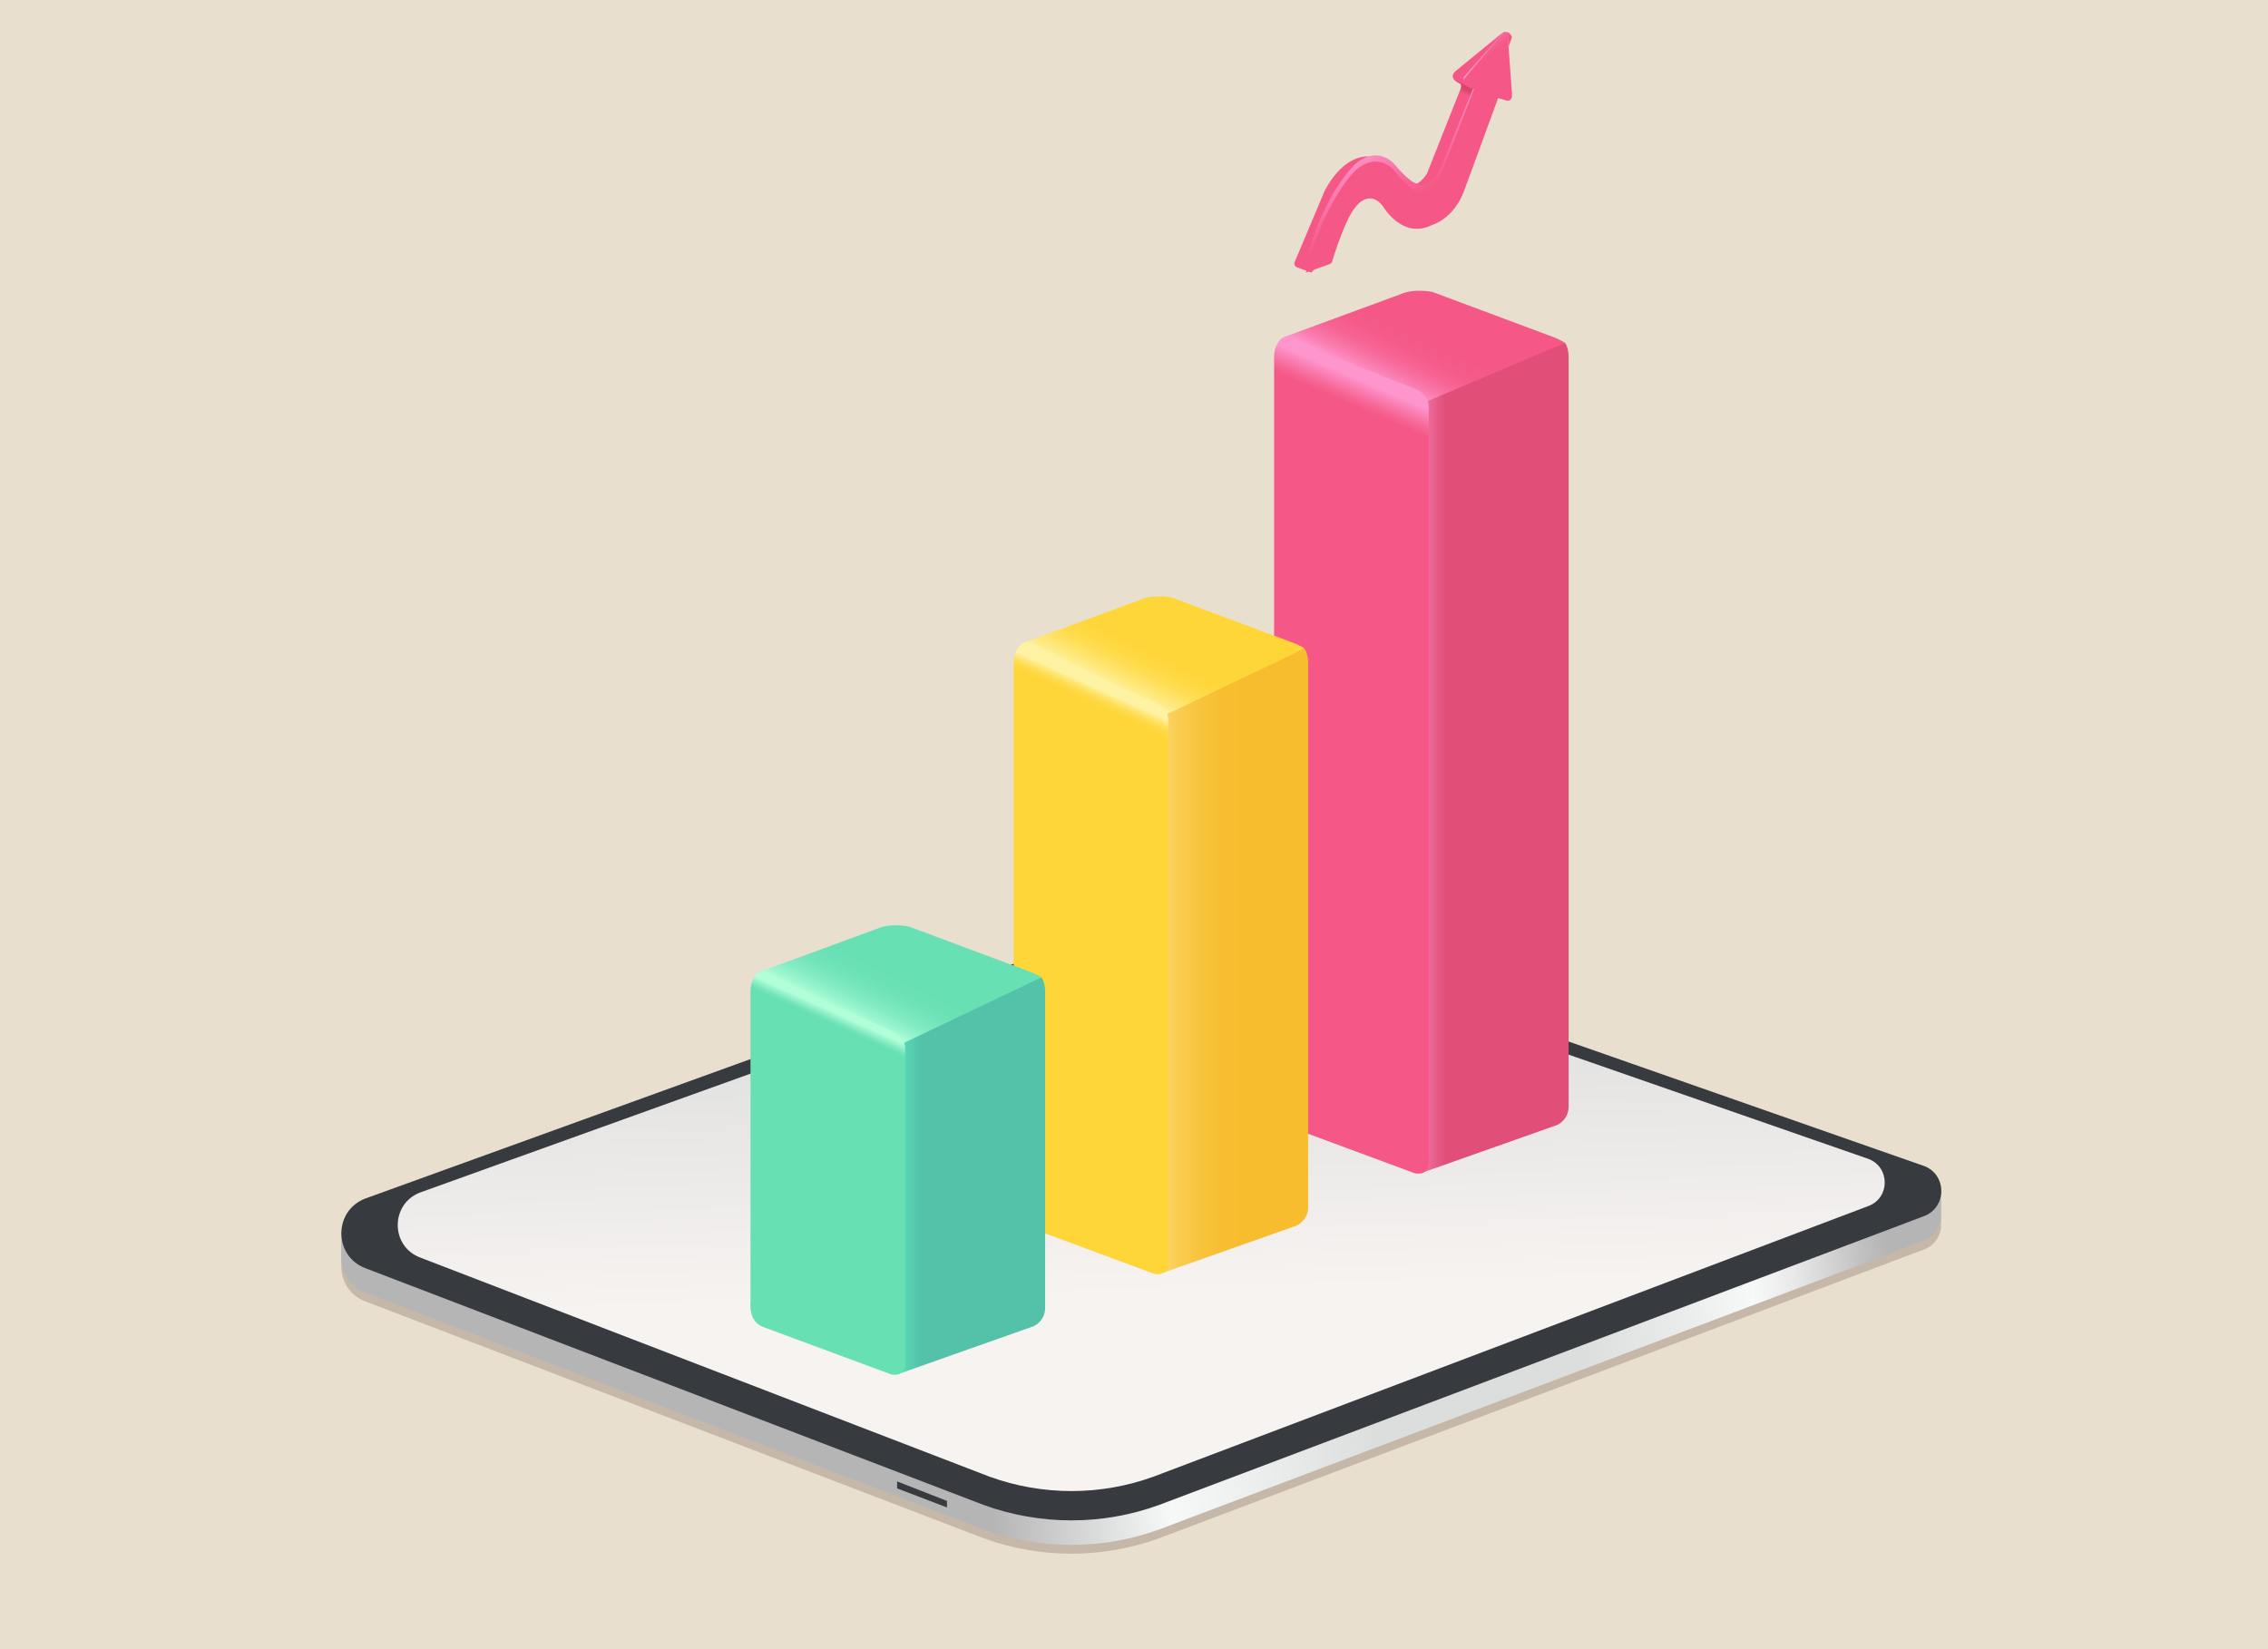 <svg width="198" height="144" viewBox="0 0 198 144" fill="none" xmlns="http://www.w3.org/2000/svg">
<path d="M198 0H0V144H198V0Z" fill="#E8DFCE"/>
<path opacity="0.2" d="M169.451 104.803V107.263C169.331 108.053 168.831 108.793 167.931 109.113L101.201 134.313C96.261 136.113 90.841 136.113 85.891 134.323L31.951 113.653C30.521 113.133 29.801 111.863 29.801 110.593V108.333L103.121 87.064L169.451 104.803Z" fill="#40220F"/>
<path d="M169.451 104.034V106.494C169.331 107.284 168.831 108.024 167.931 108.344L101.201 133.544C96.261 135.344 90.841 135.344 85.891 133.554L31.951 112.894C30.521 112.374 29.801 111.104 29.801 109.834V107.574L103.121 86.304L169.451 104.044V104.034Z" fill="url(#paint0_linear_71_1331)"/>
<path d="M167.95 101.804L105.51 79.934C103.75 79.274 101.8 79.284 100.05 79.974L31.86 104.664C29.07 105.764 29.13 109.734 31.95 110.754L85.89 131.414C90.84 133.204 96.26 133.204 101.2 131.404L167.93 106.204C169.98 105.464 170 102.564 167.96 101.804H167.95Z" fill="#373A3F"/>
<path d="M163.122 101.194L105.512 81.154C103.862 80.534 102.042 80.544 100.412 81.194L36.652 104.134C34.042 105.164 34.092 108.874 36.732 109.824L86.402 128.944C91.022 130.614 96.092 130.614 100.712 128.934L163.092 105.314C165.012 104.624 165.022 101.914 163.122 101.194Z" fill="url(#paint1_linear_71_1331)"/>
<path d="M136.941 31.593V96.723C136.881 97.843 135.931 98.233 135.931 98.233L124.051 102.433L124.391 35.113C124.391 34.683 124.651 34.293 125.051 34.123L136.621 29.923C136.621 29.923 137.011 30.333 136.941 31.583V31.593Z" fill="url(#paint2_linear_71_1331)"/>
<path d="M136.622 29.934C136.622 29.934 136.192 29.624 135.452 29.374L125.062 25.494C125.062 25.494 123.472 25.144 122.232 25.704L112.012 29.464L124.402 35.124L136.632 29.934H136.622Z" fill="url(#paint3_linear_71_1331)"/>
<path d="M112.011 29.463C112.011 29.463 111.231 29.913 111.231 31.203V96.223C111.231 96.223 111.011 97.903 112.461 98.353L123.501 102.443C123.501 102.443 124.901 102.833 124.731 101.103V35.493C124.731 35.493 124.791 34.373 123.331 33.873L112.011 29.463Z" fill="url(#paint4_linear_71_1331)"/>
<path d="M114.201 58.304V105.504C114.141 106.624 113.191 107.014 113.191 107.014L101.521 111.144L101.651 62.464C101.651 62.034 101.911 61.644 102.311 61.474L113.881 56.644C113.881 56.644 114.271 57.054 114.201 58.304Z" fill="url(#paint5_linear_71_1331)"/>
<path d="M113.891 56.624C113.891 56.624 113.461 56.314 112.721 56.064L102.331 52.184C102.331 52.184 100.741 51.834 99.501 52.394L89.281 56.154L101.671 62.444L113.901 56.624H113.891Z" fill="url(#paint6_linear_71_1331)"/>
<path d="M89.27 56.173C89.27 56.173 88.49 56.623 88.49 57.913V105.003C88.49 105.003 88.27 106.683 89.72 107.133L100.76 111.223C100.76 111.223 102.16 111.613 101.99 109.883V62.843C101.99 62.843 102.05 61.723 100.59 61.223L89.27 56.183V56.173Z" fill="url(#paint7_linear_71_1331)"/>
<path d="M91.241 87.004V114.294C91.181 115.414 90.231 115.804 90.231 115.804L78.291 120.024L78.691 91.164C78.691 90.734 78.951 90.344 79.351 90.174L90.921 85.344C90.921 85.344 91.311 85.754 91.241 87.004Z" fill="url(#paint8_linear_71_1331)"/>
<path d="M90.911 85.343C90.911 85.343 90.481 85.033 89.741 84.783L79.351 80.903C79.351 80.903 77.761 80.553 76.521 81.113L66.301 84.873L78.691 91.163L90.921 85.343H90.911Z" fill="url(#paint9_linear_71_1331)"/>
<path d="M66.3 84.874C66.3 84.874 65.52 85.323 65.52 86.614V113.784C65.52 113.784 65.3 115.464 66.75 115.914L77.79 120.004C77.79 120.004 79.19 120.394 79.02 118.664V91.543C79.02 91.543 79.08 90.424 77.62 89.924L66.3 84.883V84.874Z" fill="url(#paint10_linear_71_1331)"/>
<path d="M78.32 129.354V129.964L82.67 131.624V131.054L78.32 129.354Z" fill="#373A3F"/>
<path d="M132 3.237C132 3.237 131.734 2.444 131.005 2.994L127.163 6.135C127.163 6.135 126.281 6.737 127.372 7.261C127.372 7.261 127.733 7.338 127.448 7.914L124.57 15.169C124.57 15.169 123.923 16.244 123.219 16.11L121.641 14.523C121.641 14.523 120.417 13.806 119.529 13.672C119.529 13.672 117.444 13.314 115.662 16.621L113.031 22.872C112.949 23.051 113.037 23.269 113.221 23.333L114.476 23.8L116.125 21.951L118.591 15.847L120.981 16.033L123.733 18.65L127.34 16.551L132 3.237Z" fill="url(#paint11_linear_71_1331)"/>
<path d="M131.183 2.887L127.856 6.656C127.684 6.854 127.754 7.155 127.996 7.26L128.678 7.556L125.836 14.534C125.836 14.534 124.95 16.751 123.516 15.969C123.516 15.969 122.968 15.791 121.82 14.436C121.82 14.436 120.437 12.569 118.328 14.312C118.328 14.312 115.568 16.831 114 22.8L116.097 22.091C116.186 22.061 116.256 21.993 116.288 21.901C116.505 21.229 117.474 18.34 118.277 17.429C118.277 17.429 119.449 15.741 120.724 17.275C120.724 17.275 122.419 20.096 125.026 18.839C125.026 18.839 126.926 18.359 127.843 15.945L130.788 8.289L131.515 8.492C131.77 8.566 132.018 8.369 131.999 8.11L131.617 3.022C131.597 2.807 131.323 2.721 131.183 2.887Z" fill="url(#paint12_linear_71_1331)"/>
<path d="M131.183 2.891L127.856 6.849C127.684 7.056 127.754 7.373 127.996 7.483L128.678 7.793L125.836 15.121C125.836 15.121 124.95 17.449 123.516 16.628C123.516 16.628 122.968 16.44 121.82 15.017C121.82 15.017 120.437 13.058 118.328 14.888C118.328 14.888 115.568 17.533 114 23.8L116.097 23.056C116.186 23.024 116.256 22.953 116.288 22.856C116.505 22.151 117.474 19.118 118.277 18.16C118.277 18.16 119.449 16.388 120.724 17.999C120.724 17.999 122.419 20.961 125.026 19.641C125.026 19.641 126.926 19.137 127.843 16.602L130.788 8.563L131.515 8.776C131.77 8.854 132.018 8.647 131.999 8.376L131.617 3.034C131.597 2.807 131.323 2.717 131.183 2.891Z" fill="url(#paint13_linear_71_1331)"/>
<defs>
<linearGradient id="paint0_linear_71_1331" x1="76.541" y1="112.594" x2="167.951" y2="104.394" gradientUnits="userSpaceOnUse">
<stop offset="0.09" stop-color="#B5B5B6"/>
<stop offset="0.26" stop-color="#F7F8F8"/>
<stop offset="0.38" stop-color="#E8E9E9"/>
<stop offset="0.46" stop-color="#DCDDDD"/>
<stop offset="0.66" stop-color="#DCDDDD"/>
<stop offset="0.76" stop-color="#EAEBEB"/>
<stop offset="0.83" stop-color="#F7F8F8"/>
<stop offset="0.87" stop-color="#E9E9EA"/>
<stop offset="0.93" stop-color="#C4C4C5"/>
<stop offset="0.96" stop-color="#B5B5B6"/>
</linearGradient>
<linearGradient id="paint1_linear_71_1331" x1="98.752" y1="75.824" x2="100.362" y2="128.964" gradientUnits="userSpaceOnUse">
<stop offset="0.18" stop-color="#DCDDDD"/>
<stop offset="0.7" stop-color="#F7F3F1"/>
</linearGradient>
<linearGradient id="paint2_linear_71_1331" x1="141.401" y1="66.183" x2="118.821" y2="66.183" gradientUnits="userSpaceOnUse">
<stop offset="0.67" stop-color="#E14E77"/>
<stop offset="0.7" stop-color="#E55985"/>
<stop offset="0.77" stop-color="#F278AA"/>
<stop offset="0.82" stop-color="#FE96CD"/>
</linearGradient>
<linearGradient id="paint3_linear_71_1331" x1="126.462" y1="25.324" x2="121.612" y2="35.194" gradientUnits="userSpaceOnUse">
<stop offset="0.42" stop-color="#F55886"/>
<stop offset="0.55" stop-color="#F55A89"/>
<stop offset="0.66" stop-color="#F66393"/>
<stop offset="0.75" stop-color="#F872A3"/>
<stop offset="0.84" stop-color="#FB86BB"/>
<stop offset="0.89" stop-color="#FE96CD"/>
</linearGradient>
<linearGradient id="paint4_linear_71_1331" x1="128.311" y1="42.163" x2="130.301" y2="37.543" gradientUnits="userSpaceOnUse">
<stop offset="0.43" stop-color="#F55886"/>
<stop offset="0.55" stop-color="#F66494"/>
<stop offset="0.78" stop-color="#FB84B9"/>
<stop offset="0.89" stop-color="#FE96CD"/>
</linearGradient>
<linearGradient id="paint5_linear_71_1331" x1="118.591" y1="83.894" x2="96.382" y2="83.894" gradientUnits="userSpaceOnUse">
<stop offset="0.42" stop-color="#F8BD2E"/>
<stop offset="0.53" stop-color="#F8BE31"/>
<stop offset="0.61" stop-color="#F8C33B"/>
<stop offset="0.69" stop-color="#F9CA4B"/>
<stop offset="0.76" stop-color="#FBD563"/>
<stop offset="0.83" stop-color="#FDE381"/>
<stop offset="0.89" stop-color="#FFF3A3"/>
</linearGradient>
<linearGradient id="paint6_linear_71_1331" x1="103.731" y1="52.014" x2="98.791" y2="62.054" gradientUnits="userSpaceOnUse">
<stop offset="0.42" stop-color="#FFD637"/>
<stop offset="0.53" stop-color="#FFD63A"/>
<stop offset="0.62" stop-color="#FFD944"/>
<stop offset="0.7" stop-color="#FFDE54"/>
<stop offset="0.77" stop-color="#FFE46C"/>
<stop offset="0.85" stop-color="#FFEC8A"/>
<stop offset="0.89" stop-color="#FFF3A3"/>
</linearGradient>
<linearGradient id="paint7_linear_71_1331" x1="102.96" y1="66.963" x2="104.48" y2="63.603" gradientUnits="userSpaceOnUse">
<stop offset="0.42" stop-color="#FFD637"/>
<stop offset="0.53" stop-color="#FFD63A"/>
<stop offset="0.62" stop-color="#FFD944"/>
<stop offset="0.7" stop-color="#FFDE54"/>
<stop offset="0.77" stop-color="#FFE46C"/>
<stop offset="0.85" stop-color="#FFEC8A"/>
<stop offset="0.89" stop-color="#FFF3A3"/>
</linearGradient>
<linearGradient id="paint8_linear_71_1331" x1="95.721" y1="102.684" x2="73.021" y2="102.684" gradientUnits="userSpaceOnUse">
<stop offset="0.67" stop-color="#53C2A8"/>
<stop offset="0.72" stop-color="#57D0B0"/>
<stop offset="0.8" stop-color="#64F5C8"/>
<stop offset="0.82" stop-color="#67FCCD"/>
</linearGradient>
<linearGradient id="paint9_linear_71_1331" x1="80.761" y1="80.743" x2="75.821" y2="90.773" gradientUnits="userSpaceOnUse">
<stop offset="0.42" stop-color="#67E0B4"/>
<stop offset="0.55" stop-color="#6AE1B5"/>
<stop offset="0.65" stop-color="#74E5BA"/>
<stop offset="0.75" stop-color="#84ECC3"/>
<stop offset="0.84" stop-color="#9CF6CF"/>
<stop offset="0.89" stop-color="#B0FFD9"/>
</linearGradient>
<linearGradient id="paint10_linear_71_1331" x1="76.93" y1="92.444" x2="77.86" y2="90.394" gradientUnits="userSpaceOnUse">
<stop offset="0.43" stop-color="#67E0B4"/>
<stop offset="0.55" stop-color="#75E5BB"/>
<stop offset="0.77" stop-color="#9AF5CD"/>
<stop offset="0.89" stop-color="#B0FFD9"/>
</linearGradient>
<linearGradient id="paint11_linear_71_1331" x1="125.445" y1="6.276" x2="125.097" y2="7.138" gradientUnits="userSpaceOnUse">
<stop stop-color="#F55886"/>
<stop offset="0.17" stop-color="#E34B74"/>
<stop offset="0.32" stop-color="#D9446A"/>
<stop offset="0.58" stop-color="#DD476E"/>
<stop offset="0.85" stop-color="#EA507B"/>
<stop offset="1" stop-color="#F55886"/>
</linearGradient>
<linearGradient id="paint12_linear_71_1331" x1="125.81" y1="17.835" x2="121.699" y2="10.562" gradientUnits="userSpaceOnUse">
<stop offset="0.19" stop-color="#F55886"/>
<stop offset="0.37" stop-color="#F66494"/>
<stop offset="0.73" stop-color="#FB84B9"/>
<stop offset="0.89" stop-color="#FE96CD"/>
</linearGradient>
<linearGradient id="paint13_linear_71_1331" x1="121.871" y1="12.165" x2="119.867" y2="9.672" gradientUnits="userSpaceOnUse">
<stop offset="0.19" stop-color="#F55886"/>
<stop offset="0.37" stop-color="#F66494"/>
<stop offset="0.73" stop-color="#FB84B9"/>
<stop offset="0.89" stop-color="#FE96CD"/>
</linearGradient>
</defs>
</svg>
